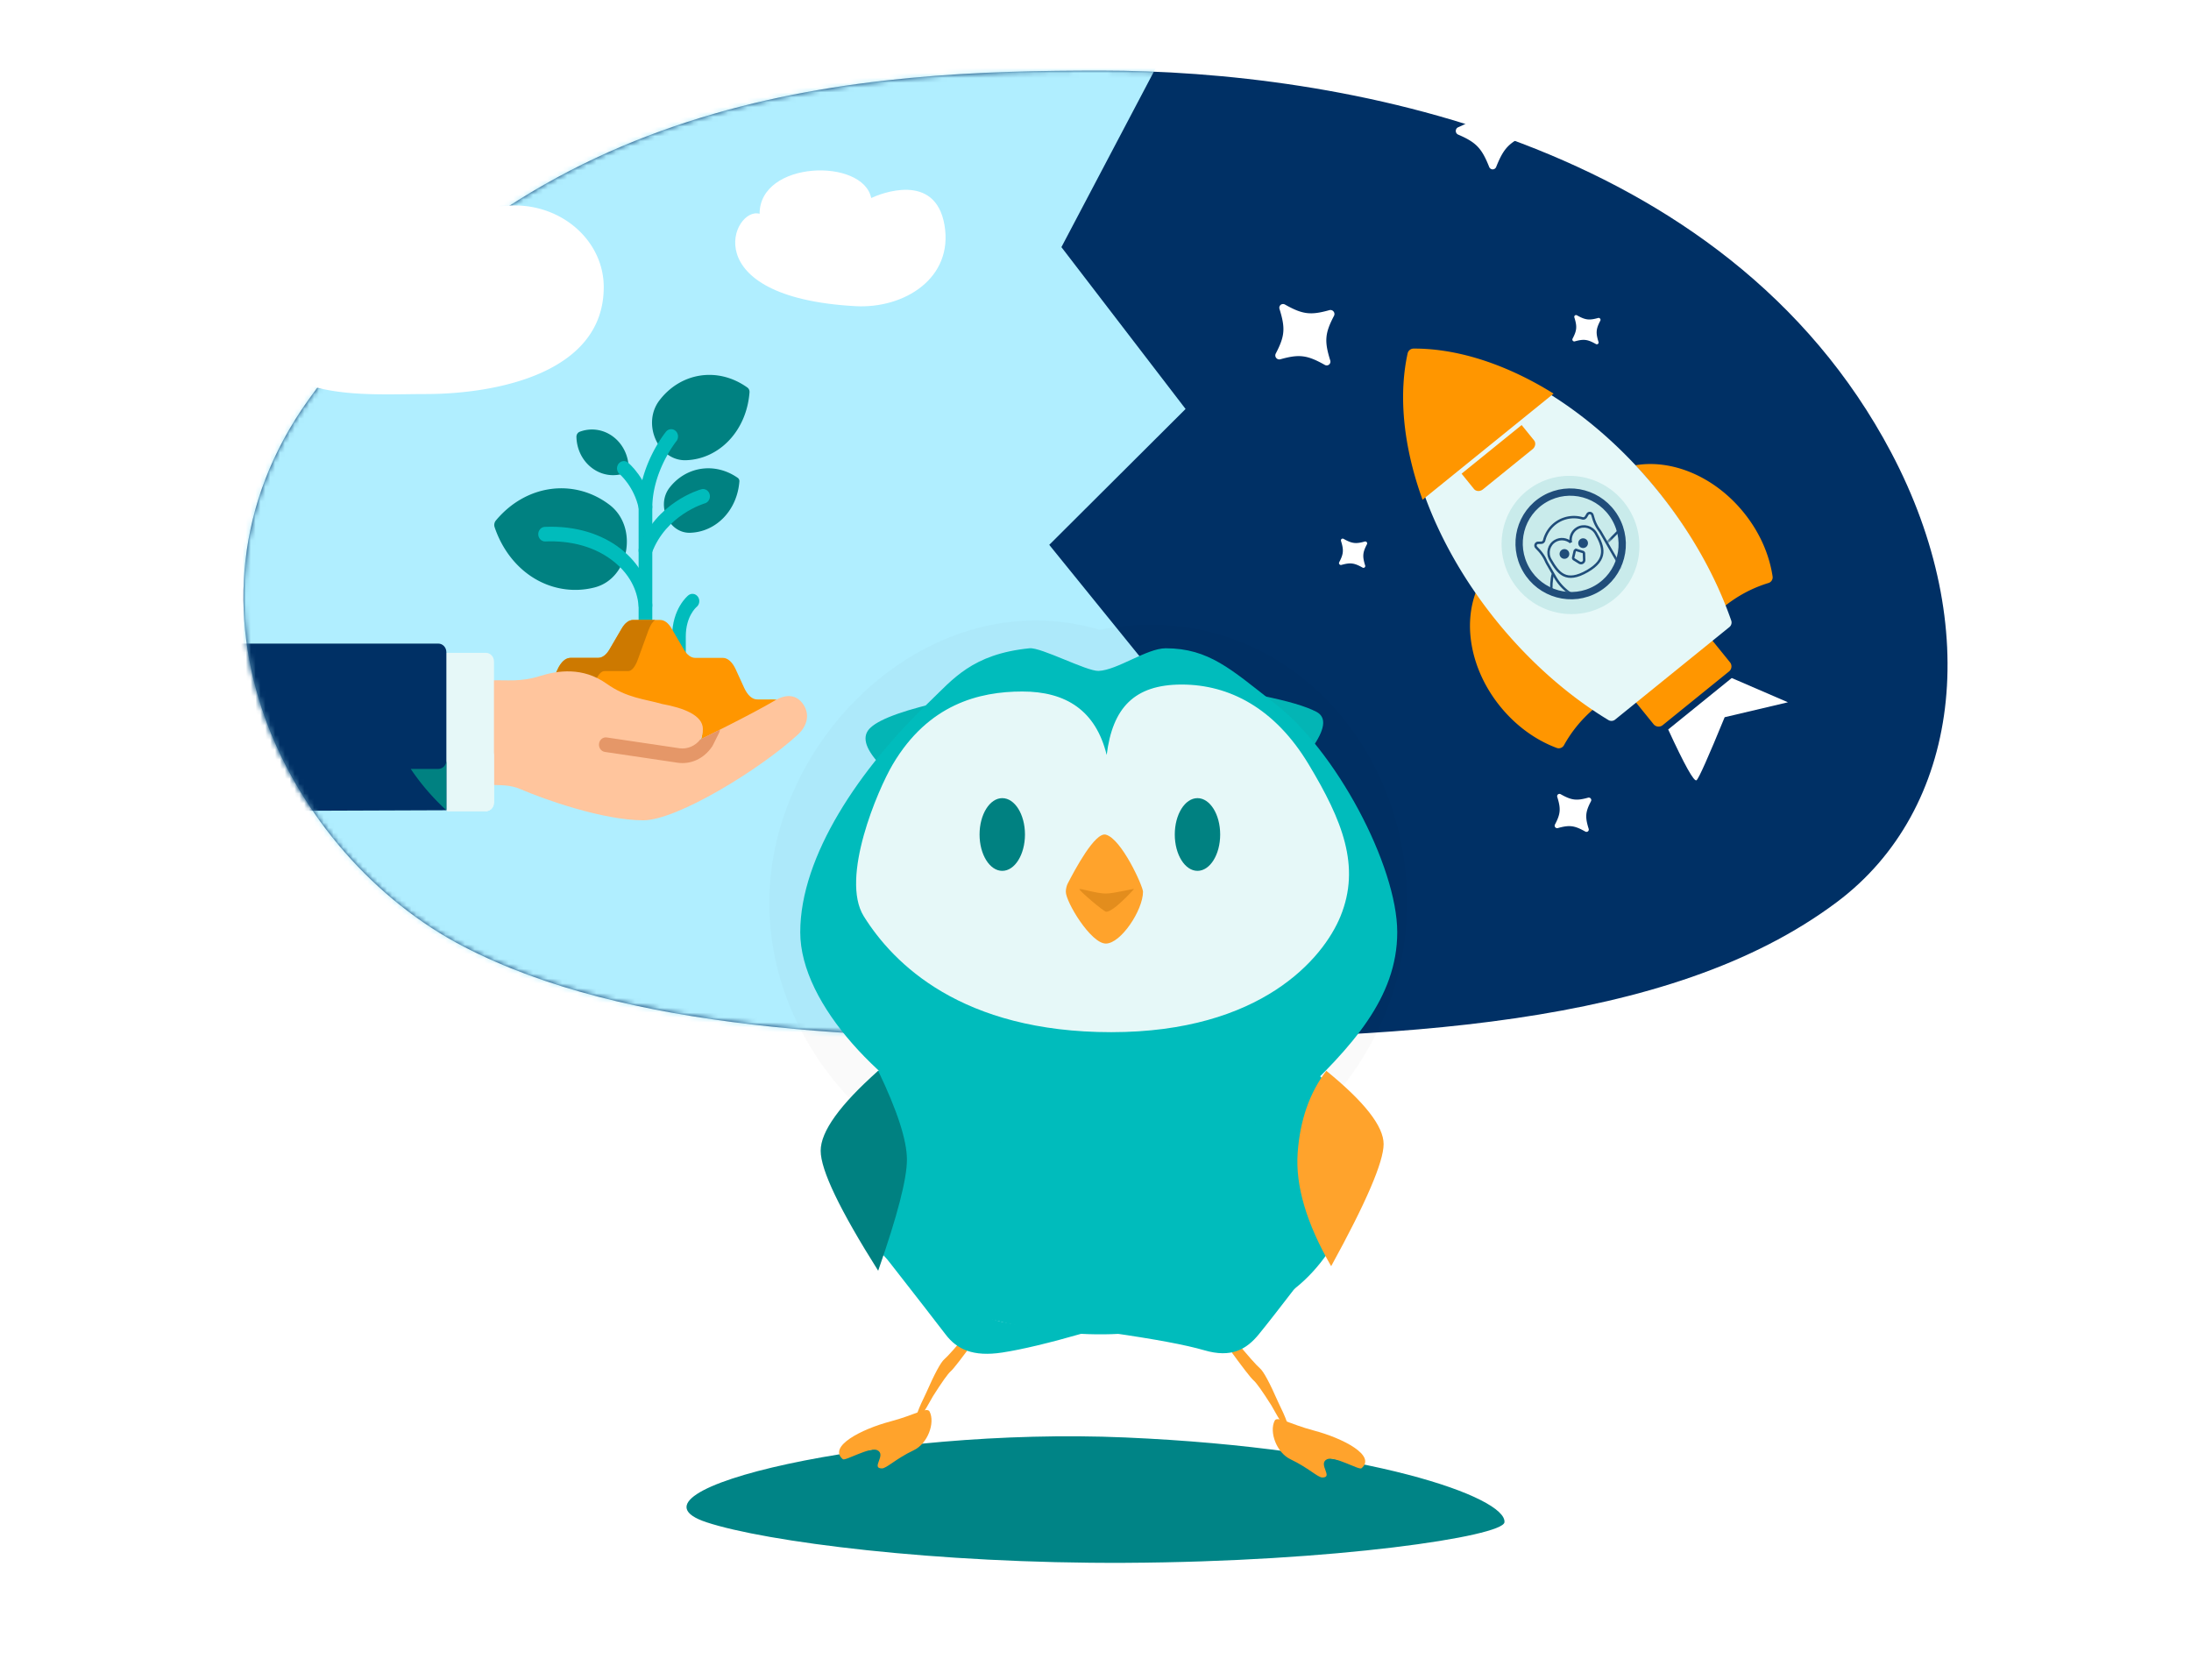 <svg xmlns="http://www.w3.org/2000/svg" xmlns:xlink="http://www.w3.org/1999/xlink" width="450" height="345" viewBox="0 0 450 345">
    <defs>
        <path id="a" d="M176.185 199.015c59.958 0 116.467-2.219 151.146-28.273 25.256-18.974 30.071-56.367 11.097-92.284C304.302 13.859 224.512 0 176.185 0 127.857 0 59.292 3.326 13.342 67.632c-30.384 42.522-4.217 93.606 31.91 112.312 33.288 17.236 81.24 19.07 130.933 19.07z"/>
        <ellipse id="c" cx="10.562" cy="10.752" rx="10.562" ry="10.661"/>
        <filter id="e" width="145.8%" height="150%" x="-22.9%" y="-25%" filterUnits="objectBoundingBox">
            <feGaussianBlur in="SourceGraphic" stdDeviation="10"/>
        </filter>
    </defs>
    <g fill="none" fill-rule="evenodd">
        <g transform="translate(50 14.493)">
            <mask id="b" fill="#fff">
                <use xlink:href="#a"/>
            </mask>
            <use fill="#003065" xlink:href="#a"/>
            <path fill="#B0EEFF" d="M175.432 199.015H0V-3.602h189l-21 39.868 25.5 33.241-28 27.908 28 34.556z" mask="url(#b)"/>
            <g mask="url(#b)">
                <path fill="#FFF" d="M317.214 129.752l-11.539-4.985-13.054 10.57c3.387 7.352 5.33 10.825 5.827 10.422.466-.377 2.39-4.691 5.775-12.942l12.991-3.065z"/>
                <path fill="#FF9600" d="M257.259 112.141a93.912 93.912 0 0 1-4.011-5.337c-2.815 7.054-1.161 16.351 4.861 23.788 3.181 3.928 7.197 6.879 11.613 8.533a1.22 1.22 0 0 0 1.497-.556c1.638-2.97 3.835-5.593 6.524-7.806-7.433-4.81-14.474-11.2-20.484-18.622M285.877 81.072a93.924 93.924 0 0 1 4.387 5.033c6.01 7.422 10.796 15.638 13.955 23.908 2.724-2.17 5.746-3.773 8.992-4.758a1.22 1.22 0 0 0 .855-1.349c-.7-4.663-2.75-9.205-5.932-13.132-6.022-7.438-14.772-10.989-22.257-9.702M285.727 129.446l3.888 4.802a1.333 1.333 0 0 0 1.868.21l13.65-11.052a1.333 1.333 0 0 0 .181-1.871l-3.888-4.801-15.699 12.712"/>
                <path fill="#E6F8F8" d="M268.532 66.603L242.688 87.53c3.219 8.818 8.258 17.595 14.697 25.547 6.694 8.267 14.631 15.294 22.952 20.321a1.21 1.21 0 0 0 1.388-.09l23.468-19.005a1.21 1.21 0 0 0 .377-1.339c-3.187-9.184-8.41-18.408-15.105-26.674-6.439-7.952-13.977-14.707-21.933-19.688"/>
                <path fill="#FF9600" d="M250.19 82.796l2.544 3.143c.422.52 1.249.557 1.837.08l10.195-8.255c.589-.477.725-1.293.303-1.814l-2.545-3.142-12.335 9.988M239.541 57.384a1.259 1.259 0 0 0-.438.71c-1.726 7.913-1.029 17.232 2.015 26.95.323 1.034.679 2.068 1.053 3.101l26.912-21.793a75.203 75.203 0 0 0-2.815-1.675c-8.873-4.997-17.843-7.616-25.941-7.574a1.257 1.257 0 0 0-.786.281"/>
                <path fill="#C9EBEB" d="M263.57 86.34c6.039-4.89 14.958-3.883 19.923 2.247 4.964 6.131 4.094 15.065-1.944 19.954-6.039 4.89-14.958 3.884-19.923-2.247-4.964-6.13-4.094-15.064 1.945-19.954"/>
                <path fill="#FFF" d="M222.97 60.39a.78.78 0 0 1-.876.063c-3.623-2.035-5.245-2.24-9.132-1.15a.813.813 0 0 1-.846-.28.814.814 0 0 1-.099-.887c1.874-3.576 2.01-5.205.774-9.172a.78.78 0 0 1 .244-.844.78.78 0 0 1 .875-.063c3.624 2.035 5.246 2.24 9.133 1.15a.814.814 0 0 1 .847.28.813.813 0 0 1 .098.887c-1.874 3.576-2.011 5.204-.774 9.172a.78.78 0 0 1-.244.843M276.14 156.265a.483.483 0 0 1-.541.039c-2.243-1.26-3.247-1.386-5.653-.712a.503.503 0 0 1-.524-.174.504.504 0 0 1-.061-.548c1.16-2.214 1.244-3.223.478-5.679-.06-.193 0-.399.152-.522a.483.483 0 0 1 .542-.039c2.243 1.26 3.247 1.386 5.653.712a.504.504 0 0 1 .524.174.503.503 0 0 1 .061.549c-1.16 2.213-1.245 3.221-.479 5.677.06.194 0 .4-.151.523M278.198 56.142a.372.372 0 0 1-.417.03c-1.725-.97-2.498-1.067-4.349-.548a.387.387 0 0 1-.403-.133.388.388 0 0 1-.047-.422c.893-1.704.958-2.479.369-4.368a.372.372 0 0 1 .116-.402.372.372 0 0 1 .417-.03c1.725.969 2.498 1.066 4.349.548a.387.387 0 0 1 .403.133.387.387 0 0 1 .047.422c-.892 1.703-.958 2.479-.369 4.368a.372.372 0 0 1-.116.402M230.27 102.057a.372.372 0 0 1-.417.03c-1.726-.969-2.498-1.066-4.349-.547a.387.387 0 0 1-.403-.134.388.388 0 0 1-.047-.422c.892-1.703.958-2.479.369-4.368a.372.372 0 0 1 .116-.401.372.372 0 0 1 .417-.03c1.725.969 2.498 1.066 4.349.547a.387.387 0 0 1 .403.134.387.387 0 0 1 .047.422c-.893 1.703-.958 2.478-.369 4.368a.371.371 0 0 1-.116.401"/>
            </g>
            <g mask="url(#b)">
                <path fill="#008181" d="M71.647 81.677c2.067 1.523 4.594 1.794 6.795.97.418-.157.695-.586.684-1.059-.057-2.488-1.189-4.914-3.255-6.437-2.067-1.523-4.594-1.794-6.795-.97-.418.157-.696.586-.685 1.059.057 2.488 1.19 4.914 3.256 6.437M51.835 92.425a1.44 1.44 0 0 0-.246 1.36c2.119 6.312 6.977 11.226 13.29 12.542a15.96 15.96 0 0 0 7.235-.162c7.144-1.82 9.06-12.417 3.07-16.975-7.144-5.436-17.06-4.32-23.35 3.235M101.52 83.653c.23.16.362.45.339.742-.473 6.015-4.844 10.375-10.103 10.539-4.404.137-7.05-5.648-4.238-9.268 3.352-4.317 9.261-5.32 14.001-2.013M103.501 65.105c.298.213.468.595.439.982-.61 7.958-6.257 13.728-13.049 13.945-5.689.181-9.106-7.473-5.475-12.263 4.33-5.712 11.963-7.04 18.085-2.664"/>
                <path fill="#00BCBC" d="M81.197 89.968c-.948-4.535-3.902-7.052-3.932-7.077-.609-.51-.72-1.45-.244-2.102.475-.652 1.352-.773 1.965-.268.154.127 3.777 3.164 4.953 8.794.169.808-.308 1.61-1.065 1.79-.755.179-1.508-.326-1.677-1.137M93.347 108.08c-.464-.663-1.345-.799-1.966-.303-.137.109-3.34 2.732-3.34 8.465v4.773c0 .828.628 1.5 1.404 1.5.776 0 1.405-.672 1.405-1.5v-4.773c0-4.142 2.11-5.977 2.224-6.072.612-.498.735-1.431.273-2.09"/>
                <path fill="#00BCBC" d="M82.568 115.316c-.776 0-1.405-.672-1.405-1.5V89.842c0-8.69 5.399-15.389 5.628-15.67a1.344 1.344 0 0 1 1.983-.143c.584.544.644 1.49.135 2.113-.049.061-4.936 6.158-4.936 13.7v23.974c0 .828-.63 1.5-1.405 1.5"/>
                <path fill="#00BCBC" d="M82.566 111.366c-.716 0-1.328-.582-1.397-1.358-.31-3.507-1.948-6.522-4.865-8.962-3.989-3.335-9.216-4.543-14.293-4.328-.772.033-1.43-.61-1.46-1.438-.03-.828.573-1.525 1.348-1.558 12.91-.546 21.289 7.213 22.067 16.004.073.824-.494 1.555-1.266 1.633-.045.005-.09.007-.134.007M82.051 99.943c-.721-.304-1.075-1.175-.79-1.945 3.445-9.298 12.406-11.896 12.785-12.002.75-.21 1.519.27 1.715 1.07.196.8-.252 1.618-1 1.83-.08.022-7.976 2.347-10.887 10.204-.285.771-1.102 1.147-1.823.843"/>
                <path fill="#FF9600" d="M74.466 126.245c4.222 3.079 8.006 3.261 11.347 4.261 4.508.835 8.441 2.388 8.441 5.266 0 .89-.196 1.612-.53 2.199 0 0 10.51-5.257 15.354-8.202.245-.15.49-.28.735-.395-.714-.354-.92-.148-4.31-.209-1.002 0-1.962-.858-2.656-2.375L101.114 123c-.694-1.517-1.654-2.375-2.656-2.375H92.77c-.849 0-1.671-.614-2.328-1.74l-2.514-4.302c-.657-1.125-1.48-1.74-2.328-1.74h-5.572c-.848 0-1.67.615-2.328 1.74l-2.513 4.303c-.658 1.125-1.48 1.74-2.328 1.74H67.17c-1.003 0-1.962.857-2.656 2.374l-.389.849c3.158-.471 6.84-.158 10.34 2.395"/>
                <path fill="#CD7900" d="M72.466 125.028c.503-1.091 1.092-1.688 1.7-1.688h4.856c.724 0 1.426-.843 1.987-2.388l2.146-5.907c.408-1.123.89-1.874 1.403-2.2h-4.53c-.848 0-1.67.614-2.328 1.74l-2.513 4.302c-.658 1.125-1.48 1.74-2.328 1.74H67.17c-1.003 0-1.962.857-2.656 2.375l-.389.848c2.561-.382 5.466-.248 8.34 1.178"/>
                <path fill="#FFC59D" d="M114.72 129.826c-1.403-1.742-3.468-1.69-5.536-.46-4.844 2.878-15.354 8.014-15.354 8.014.334-.573.53-1.279.53-2.148 0-2.813-3.933-4.33-8.441-5.146-3.466-1.014-7.163-1.183-11.347-4.165-4.85-3.456-10.046-2.713-13.716-1.548-3.942 1.251-6.849.773-9.779.877v21.455c1.619.152 3.475-.138 6.039.974 4.502 1.953 16.684 6.311 25.03 6.311 6.87 0 23.881-10.406 31.692-17.566 2.053-1.882 2.637-4.418.882-6.598"/>
                <path fill="#E59768" d="M93.83 137.38c-1.003 1.334-2.68 2.053-4.282 1.813l-14.932-2.216c-.768-.115-1.478.458-1.585 1.278-.107.82.43 1.577 1.198 1.692l14.932 2.216c2.624.39 5.372-.728 7.154-3.4.127-.2.292-.58 1.374-2.748.1-.202.151-.418.16-.632-2.332 1.173-4.02 1.997-4.02 1.997"/>
                <path fill="#E6F8F8" d="M49.793 119.592h-8.487v31.99c.198.184.398.365.598.546h7.89c.915 0 1.658-.793 1.658-1.77v-28.996c0-.978-.742-1.77-1.659-1.77"/>
                <path fill="#E6F8F8" d="M49.793 141.676h-7.889c-.2-.18-.4-.362-.598-.546v10.452c.198.184.398.365.598.546h7.89c.916 0 1.658-.793 1.658-1.77v-10.452c0 .977-.742 1.77-1.659 1.77"/>
                <path fill="#003065" d="M-13 117.697c.245 5.678.245 17.155 0 34.43l54.68-.201v-32.46c0-.977-.742-1.77-1.657-1.77H-13z"/>
                <path fill="#008181" d="M40.023 143.436h-5.664a47.194 47.194 0 0 0 7.321 8.49v-10.258c0 .977-.742 1.768-1.657 1.768"/>
            </g>
            <path fill="#FFF" d="M106.011 29.418c0-10.963 21.22-11.53 22.925-3.24 1.823-.868 13.16-5.462 15.049 5.553 1.87 10.904-8.25 17.22-18.332 16.658-33.173-1.852-25.098-20.55-19.642-18.971z" mask="url(#b)"/>
        </g>
        <path fill="#FFF" d="M306.575 34.787a.78.78 0 0 1-.72-.501c-1.536-3.863-2.667-5.042-6.374-6.641a.813.813 0 0 1-.481-.751c0-.329.19-.625.481-.75 3.707-1.601 4.838-2.78 6.374-6.642a.78.78 0 0 1 .72-.502c.315 0 .6.198.72.502 1.536 3.862 2.668 5.041 6.374 6.641a.814.814 0 0 1 .482.751c0 .329-.19.625-.482.75-3.706 1.6-4.838 2.78-6.374 6.642a.78.78 0 0 1-.72.501M366.607 54.518a.372.372 0 0 1-.343-.24c-.731-1.838-1.27-2.4-3.035-3.161a.387.387 0 0 1-.229-.358c0-.156.09-.298.23-.357 1.764-.762 2.303-1.324 3.034-3.163a.372.372 0 0 1 .343-.239c.15 0 .286.094.343.239.731 1.839 1.27 2.4 3.035 3.163.14.06.23.2.23.357 0 .157-.09.298-.23.358-1.765.761-2.304 1.323-3.035 3.162a.372.372 0 0 1-.343.239M50 63.362c0-6.838 5.206-12.38 11.629-12.38 1.364 0 2.674.25 3.89.709C68.403 44.247 75.357 39 83.476 39c5.067 0 9.68 2.043 13.133 5.389 2.674-1.396 5.769-2.194 9.067-2.194 10.12 0 18.324 7.51 18.324 16.773 0 17.573-21.848 21.966-36.648 21.966-8.983 0-21.627.955-29.247-4.393C50.485 71.192 50 65.064 50 63.36z"/>
        <g opacity=".843" transform="rotate(-30 354.96 -521.03)">
            <mask id="d" fill="#fff">
                <use xlink:href="#c"/>
            </mask>
            <use stroke="#003065" stroke-width="1.5" xlink:href="#c"/>
            <g stroke="#003065" stroke-width=".5" mask="url(#d)">
                <path d="M17.092 24.225V11.921c0-.238-.013-.472-.038-.703a7.97 7.97 0 0 1 .22-2.846c.044-.173.085-.352.124-.538.099-.478-.404-.85-.822-.604a8.51 8.51 0 0 1-.576.312.632.632 0 0 1-.733-.131 6.295 6.295 0 0 0-4.532-1.93c-1.772 0-3.377.74-4.53 1.929a.632.632 0 0 1-.734.13 8.534 8.534 0 0 1-.575-.31c-.417-.246-.92.125-.821.604.038.185.079.363.123.534.238.93.323 1.891.219 2.845a6.529 6.529 0 0 0-.039.708v3.189c0 4.053 2.395 7.548 5.824 9.115h-4.56 13.392-1.942z"/>
            </g>
            <path stroke="#003065" stroke-width=".5" d="M10.736 10.51c-.388-1.089-1.413-1.866-2.616-1.866-1.536 0-2.781 1.268-2.781 2.832 0 3.224.305 5.837 5.397 5.837 4.808 0 5.396-2.613 5.396-5.837 0-1.564-1.245-2.832-2.78-2.832-1.204 0-2.229.777-2.616 1.866z" mask="url(#d)"/>
            <path stroke="#003065" stroke-width=".5" d="M11.324 14.985l.618-1.154a.345.345 0 0 0-.05-.396l-.909-.971a.316.316 0 0 0-.463 0l-.909.971a.345.345 0 0 0-.05.396l.618 1.154c.246.459.9.459 1.145 0" mask="url(#d)"/>
            <g fill="#003065" mask="url(#d)">
                <g transform="translate(7.617 11.146)">
                    <ellipse cx="5.229" cy=".759" rx="1" ry="1"/>
                    <ellipse cx=".799" cy=".76" rx="1" ry="1"/>
                </g>
            </g>
            <path stroke="#003065" stroke-width=".5" d="M4.313 14.288c-.384.353-.796.862-1.237 1.526-.442.665-.753 1.245-.933 1.74" mask="url(#d)"/>
            <path stroke="#003065" stroke-width=".5" d="M20.875 14.288l-3.743-1.03" mask="url(#d)" transform="matrix(-1 0 0 1 38.007 0)"/>
        </g>
        <path fill="#000" d="M224.894 247.433c35.405 0 64.106-27.775 64.106-62.037s-27.872-62.956-63.177-56.063c-34.376-10.11-67.823 21.8-67.823 56.063 0 34.262 31.489 62.037 66.894 62.037z" filter="url(#e)" opacity=".135"/>
        <path fill="#008486" d="M308.994 312.66c.488-5.072-27.508-15.218-77.866-17.414-50.358-2.197-105.786 10.892-86.03 17.414 12.14 4.008 47.082 8.53 86.03 8.334 43.117-.217 77.586-5.435 77.866-8.334z"/>
        <g transform="translate(121 121)">
            <path fill="#03B5B5" d="M70.758 23.499c-7.77 1.866-12.277 3.733-13.52 5.6-1.244 1.866-.02 4.576 3.668 8.129l9.852-13.73zM148.3 32.865c2.871-3.97 3.234-6.522 1.086-7.655-2.147-1.134-5.867-2.233-11.16-3.298L148.3 32.865z"/>
            <g fill="#FFA32C">
                <path d="M78.049 152.416c-2.647 3.197-4.344 5.115-5.09 5.755-.746.64-1.988 2.939-3.727 6.896-1.64 3.332-2.307 5.17-2.002 5.518.306.347 1.439-1.263 3.4-4.828 1.841-2.903 3.05-4.603 3.627-5.098.577-.495 2.299-2.722 5.167-6.681.18-.495.119-.916-.187-1.263-.305-.347-.701-.447-1.188-.299z"/>
                <path d="M52.098 178.707c.506.424 5.58-2.62 7.111-1.84 1.905.97-1.424 3.733.933 3.733.932 0 2.864-1.99 6.527-3.733 2.888-1.375 4.42-5.616 3.263-7.934-.518-1.038-3.079.707-8.003 2.007-6.063 1.6-12.927 5.173-9.83 7.767z"/>
            </g>
            <g fill="#FFA32C">
                <path d="M132.68 154.283c2.648 3.196 4.345 5.114 5.09 5.754.746.64 1.989 2.94 3.727 6.897 1.64 3.331 2.308 5.17 2.003 5.517-.306.347-1.439-1.262-3.4-4.827-1.841-2.904-3.05-4.603-3.627-5.098-.577-.495-2.3-2.722-5.167-6.681-.181-.496-.119-.917.187-1.264.305-.347.701-.446 1.188-.298z"/>
                <path d="M158.631 180.574c-.506.424-5.58-2.62-7.11-1.84-1.906.97 1.424 3.733-.933 3.733-.933 0-2.864-1.99-6.527-3.734-2.888-1.374-4.421-5.616-3.264-7.933.52-1.039 3.08.706 8.004 2.007 6.063 1.6 12.927 5.172 9.83 7.767z"/>
            </g>
            <path fill="#00BCBC" d="M60.142 136.267c7.149 9.15 11.5 14.75 13.054 16.8 2.331 3.075 5.63 4.653 11.655 3.733 4.018-.613 9.612-1.95 16.784-4.008-7.122-.663-12.721-1.423-16.798-2.279-4.076-.856-12.308-5.605-24.695-14.246zM107.23 152.756c9.005 1.293 15.373 2.486 19.103 3.577 5.595 1.638 8.695-.204 11.2-3.266 1.67-2.042 4.468-5.62 8.393-10.734l-38.696 10.423z"/>
            <path fill="#00BCBC" d="M158.514 118.619C158.514 98.512 132.76 84 103.962 84c-28.8 0-52.678 13.323-52.678 33.43 0 10.617 6.778 18.026 17.304 26.83 2.578 2.155 17.449 8.594 35.638 8.802 16.02.184 35.423-5.493 39.92-8.803 10.653-7.839 14.368-21.836 14.368-25.64z"/>
            <path fill="#00BCBC" d="M145.056 105c11.49-10.87 20.917-21 20.917-34.533 0-13.534-12.588-37.567-25.642-47.367-8.392-6.533-13.054-10.948-21.912-10.948-3.873 0-9.953 4.5-13.79 4.648-2.435.094-11.82-4.885-14.183-4.648-11.793 1.183-15.761 6.405-20.514 10.948C55.57 36.83 43.358 54.836 43.358 70.467c0 15.042 17.396 32.498 33.568 40.6 16.17 8.101 56.64 4.802 68.13-6.067z"/>
            <path fill="#FFF" d="M106.297 34.067c1.19-9.642 5.643-14.467 15.4-14.467 9.756 0 19.124 4.833 26.063 16.356 6.938 11.523 10.754 20.977 6.558 31.244C150.776 75.866 138 91 107.23 91S62.48 76.919 56.412 67.2c-4.902-7.85 2.883-26.036 5.972-31.244 7.294-12.3 17.703-14.926 26.597-14.926 8.894 0 15.068 3.852 17.316 13.037z" opacity=".901"/>
            <path fill="#FFA32C" d="M106.12 50.431c-2.221-.589-6.378 7.245-7.828 10.046-.212.41-.387 1.091-.387 1.68 0 2.112 5.142 10.643 8.216 10.643 3.103 0 7.636-6.885 7.636-10.643 0-1.108-4.395-10.866-7.636-11.726z"/>
            <path fill="#E38D1D" d="M100.707 61.631c.178-.215 3.447.895 5.414.895 1.766 0 5.956-1.126 5.765-.895-.191.231-4.35 4.8-5.719 4.631-.54-.066-5.638-4.416-5.46-4.63z"/>
            <path fill="#FFA32C" d="M151.406 98.933c-3.446 4.518-5.408 10.143-5.885 16.875-.477 6.73 1.816 14.484 6.88 23.259 7.183-13.074 10.775-21.435 10.775-25.084 0-3.648-3.924-8.665-11.77-15.05z"/>
            <path fill="#008181" d="M59.365 98.933c-7.874 6.997-11.81 12.472-11.81 16.427s3.936 12.168 11.81 24.64c3.937-11.255 5.905-18.86 5.905-22.815 0-3.954-1.968-10.038-5.905-18.252z"/>
            <ellipse cx="124.946" cy="50.4" fill="#008181" rx="4.662" ry="7.467"/>
            <ellipse cx="84.851" cy="50.4" fill="#008181" rx="4.662" ry="7.467"/>
        </g>
    </g>
</svg>
